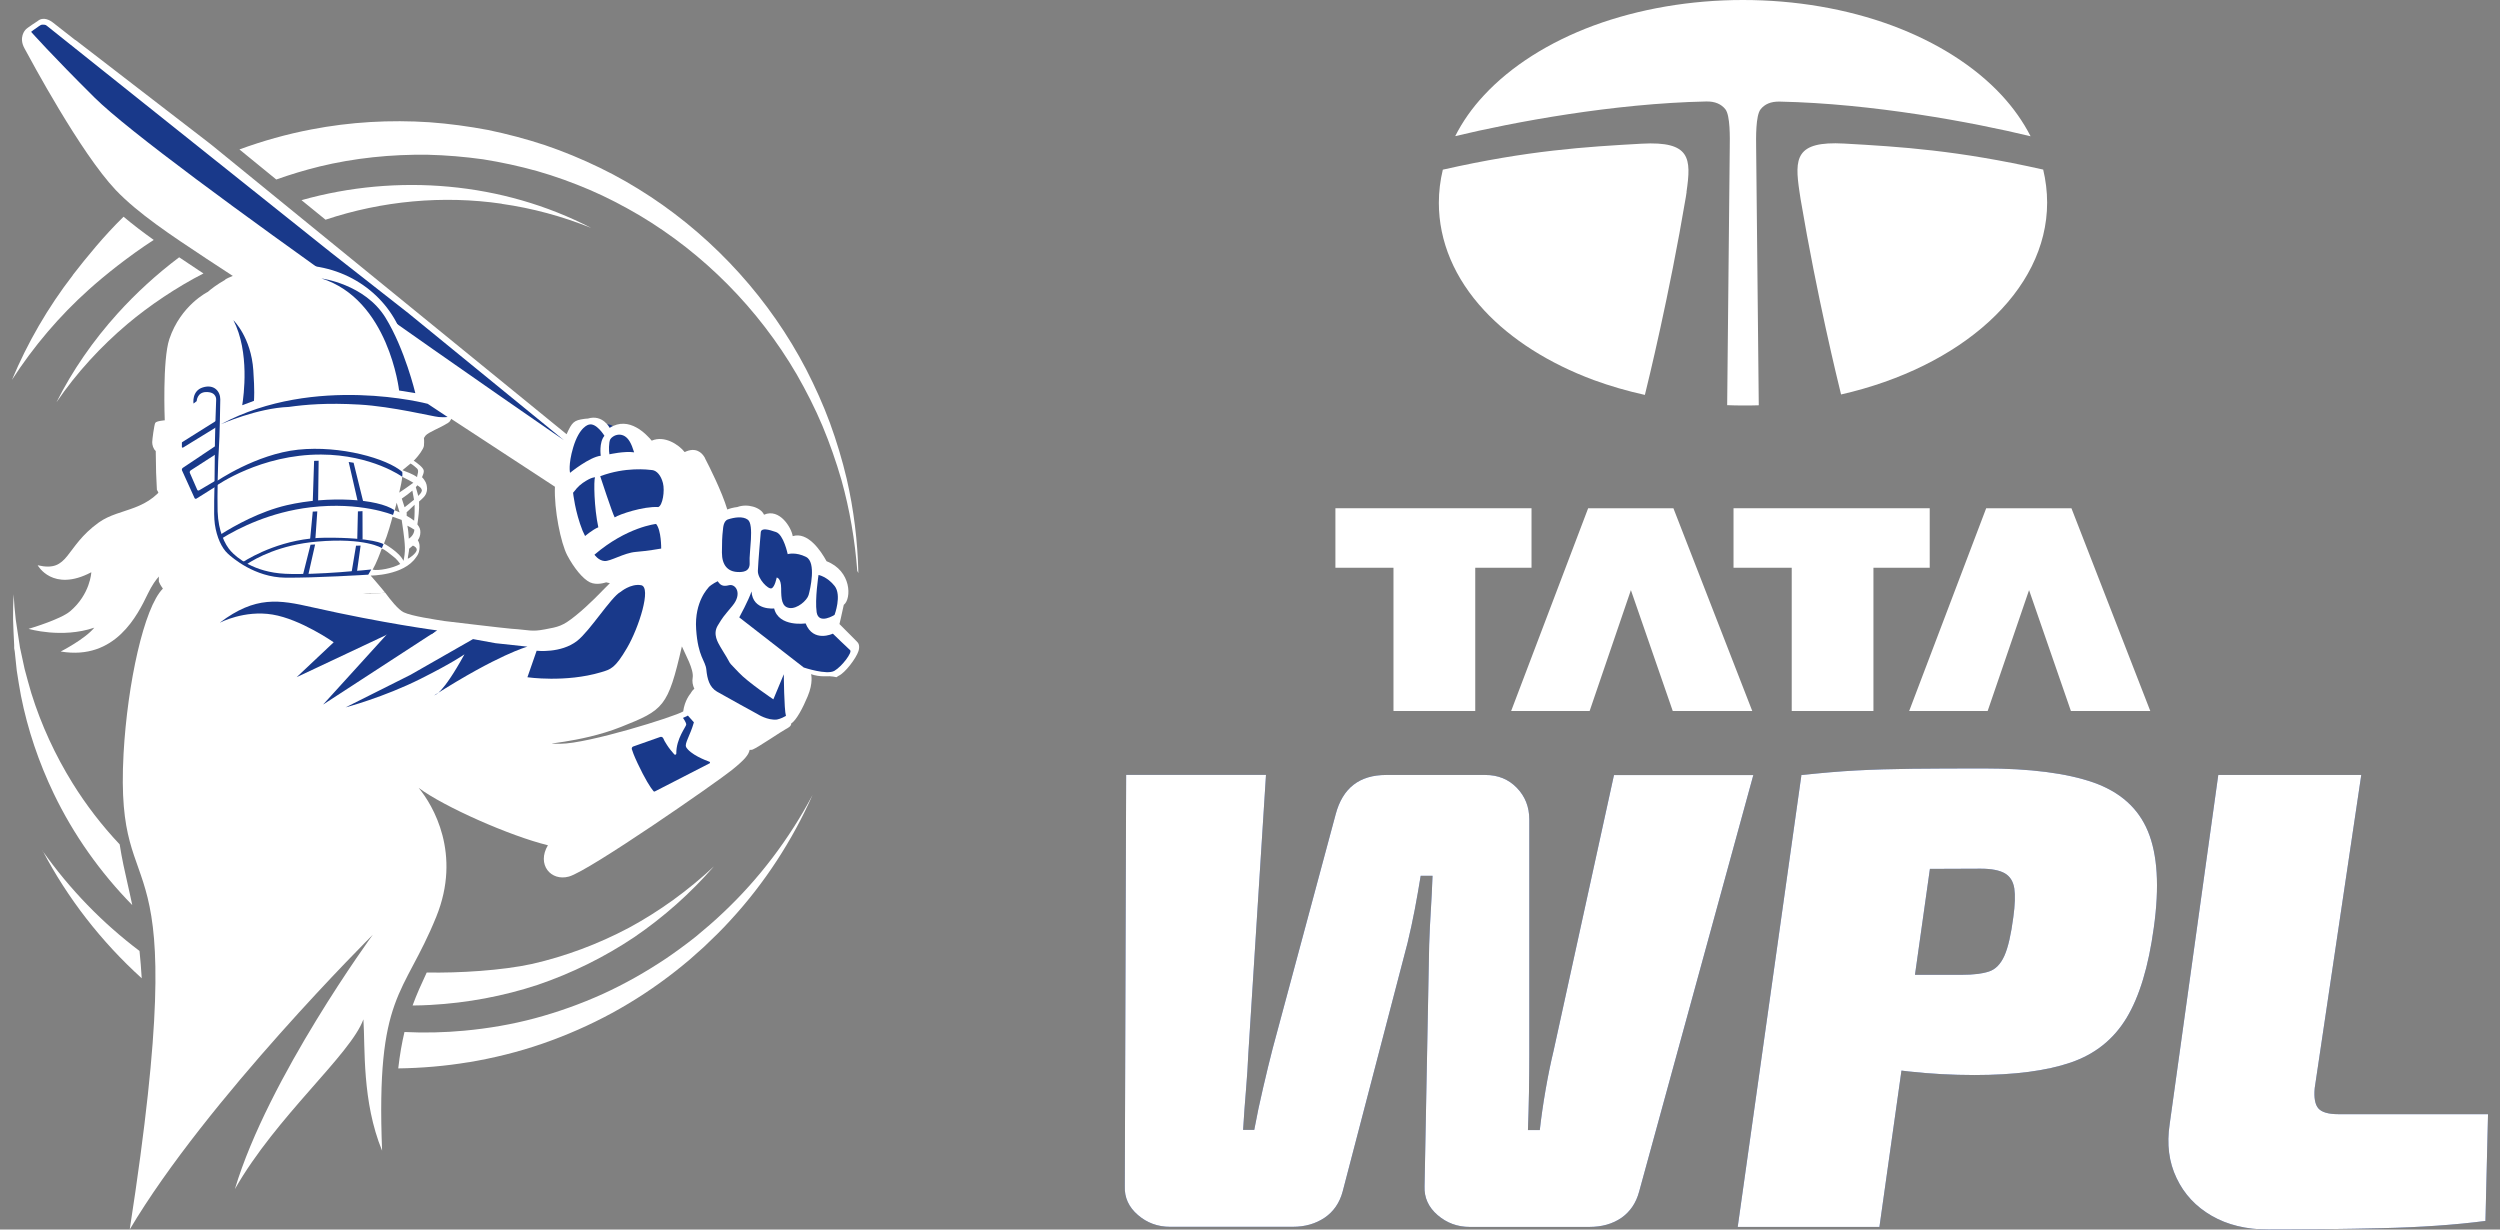 <svg width="61" height="30" viewBox="0 0 61 30" fill="none" xmlns="http://www.w3.org/2000/svg">
<rect x="0" y="0" width="61" height="30" fill="#808080" stroke="none"/>
<path d="M16.861 10.613L16.867 10.603C16.867 10.603 16.864 10.61 16.861 10.613Z" fill="white"/>
<path d="M7.748 6.475C7.748 6.475 8.848 6.613 9.377 7.469C9.871 8.271 10.137 9.392 10.137 9.392L9.725 9.325C9.725 9.325 9.467 7.011 7.745 6.478L7.748 6.475Z" fill="#19398A"/>
<path d="M9.788 7.523L12.647 9.809L9.837 7.935L9.47 7.274L9.788 7.523Z" fill="#19398A"/>
<path d="M5.209 10.178C5.209 10.178 6.122 9.772 6.925 9.742C7.349 9.685 7.892 9.633 8.723 9.685C9.554 9.736 10.588 9.988 10.732 10.002C10.876 10.015 10.963 10.002 10.963 10.002L10.455 9.666C10.455 9.666 7.591 8.907 5.209 10.181V10.178Z" fill="#19398A"/>
<path d="M5.742 9.699C5.777 9.477 5.935 8.35 5.519 7.537C5.519 7.537 5.967 7.97 6.024 8.813C6.062 9.347 6.043 9.514 6.041 9.588L5.742 9.701V9.699Z" fill="#19398A"/>
<path d="M14.786 10.362C14.786 10.362 14.56 10.402 14.406 10.92C14.281 11.342 14.33 11.537 14.33 11.537C14.33 11.537 14.799 11.153 15.079 11.12C15.079 11.12 15.033 10.795 15.169 10.633C15.169 10.633 14.968 10.302 14.786 10.362Z" fill="#19398A"/>
<path d="M15.666 10.644C15.574 10.587 15.46 10.595 15.373 10.657C15.348 10.674 15.327 10.695 15.313 10.717C15.272 10.79 15.275 11.018 15.291 11.085C15.291 11.085 15.661 11.002 15.894 11.037C15.824 10.806 15.756 10.701 15.666 10.644Z" fill="#19398A"/>
<path d="M14.487 11.923L14.403 12.023C14.403 12.023 14.452 12.492 14.637 12.952C14.667 13.014 14.696 13.079 14.696 13.079C14.696 13.079 14.881 12.922 15.02 12.866C14.916 12.391 14.905 11.725 14.938 11.646C14.938 11.646 14.854 11.636 14.642 11.782C14.585 11.822 14.531 11.871 14.485 11.923H14.487Z" fill="#19398A"/>
<path d="M15.066 11.619C15.066 11.619 15.365 12.532 15.419 12.624C15.536 12.548 16.117 12.351 16.483 12.372C16.589 12.337 16.646 11.977 16.598 11.787C16.546 11.598 16.445 11.484 16.337 11.47C16.228 11.457 15.68 11.389 15.069 11.619H15.066Z" fill="#19398A"/>
<path d="M14.924 13.534C14.924 13.534 15.022 13.678 15.169 13.689C15.315 13.7 15.644 13.491 15.929 13.467C16.214 13.445 16.553 13.385 16.553 13.385C16.553 13.385 16.559 12.941 16.429 12.784C16.429 12.784 15.714 12.857 14.922 13.537L14.924 13.534Z" fill="#19398A"/>
<path d="M18.495 12.505C18.495 12.505 18.677 12.573 18.87 12.871C18.94 12.979 18.886 13.467 18.848 13.551C18.81 13.635 18.376 13.418 18.354 13.312C18.332 13.207 18.433 12.678 18.354 12.543C18.275 12.408 18.498 12.508 18.498 12.508L18.495 12.505Z" fill="#19398A"/>
<path d="M18.376 14.212C18.376 14.212 18.492 14.358 18.376 14.483C18.259 14.607 17.865 15.043 17.822 15.187C17.778 15.331 17.743 15.453 17.822 15.61C17.9 15.767 18.014 15.989 18.009 16.04C18.004 16.092 17.794 16.192 17.708 15.97C17.621 15.748 17.406 14.775 17.708 14.372C18.009 13.968 18.376 14.214 18.376 14.214V14.212Z" fill="#19398A"/>
<path d="M20.912 15.658L20.483 15.227C20.483 15.227 20.542 14.978 20.588 14.759C20.781 14.61 20.779 13.93 20.168 13.694C20.024 13.428 19.706 12.968 19.342 13.082C19.315 12.881 19.022 12.391 18.642 12.559C18.563 12.377 18.234 12.28 17.99 12.372C17.892 12.383 17.808 12.407 17.746 12.432C17.615 11.995 17.303 11.375 17.208 11.194C17.208 11.194 17.208 11.188 17.205 11.188C17.205 11.188 17.205 11.185 17.203 11.18C17.195 11.161 17.186 11.148 17.181 11.142C17.127 11.055 16.98 10.896 16.706 11.031C16.564 10.85 16.214 10.617 15.902 10.752C15.783 10.611 15.354 10.134 14.876 10.44C14.876 10.44 14.707 10.104 14.344 10.213C14.311 10.213 14.284 10.218 14.254 10.221C14.009 10.256 13.958 10.294 13.825 10.595L5.171 3.543L5.147 3.524C5.147 3.524 5.123 3.505 5.074 3.467L1.84 0.975V0.98C1.623 0.81 1.435 0.663 1.291 0.55C1.218 0.493 1.055 0.398 0.919 0.514C0.919 0.514 0.637 0.693 0.618 0.731C0.618 0.731 0.447 0.91 0.599 1.183C0.748 1.457 1.962 3.727 2.825 4.638C3.371 5.209 4.161 5.732 5.033 6.309C5.133 6.377 13.54 11.876 13.54 11.876C13.518 12.437 13.684 13.252 13.841 13.55C14.007 13.862 14.221 14.125 14.395 14.209C14.566 14.29 14.781 14.211 14.789 14.209C14.819 14.217 14.851 14.225 14.881 14.23C14.819 14.29 14.751 14.363 14.713 14.398C14.713 14.398 14.371 14.761 14.047 15.021C13.724 15.282 13.624 15.295 13.293 15.357C12.961 15.42 12.926 15.371 12.473 15.341C12.342 15.333 10.873 15.157 10.873 15.157C10.863 15.157 10.849 15.154 10.833 15.152C10.605 15.114 10.048 15.035 9.85 14.94C9.719 14.878 9.518 14.626 9.399 14.461C9.315 14.472 9.204 14.48 9.049 14.48C8.517 14.48 6.16 14.071 5.106 13.786C4.588 13.645 4.267 13.754 3.871 13.472L3.876 14.19C3.922 14.301 3.96 14.333 3.974 14.363C3.515 14.821 3.111 16.671 3.015 18.386C2.785 22.604 4.761 19.686 3.165 30C5.038 26.838 9.095 22.81 9.095 22.81C9.095 22.81 6.543 26.297 5.731 29.014C6.744 27.234 8.555 25.733 8.867 24.872C8.913 25.565 8.829 26.876 9.323 28.077C9.171 24.232 9.85 24.33 10.645 22.369C11.267 20.835 10.569 19.651 10.214 19.223C10.827 19.684 12.454 20.402 13.369 20.624C13.089 21.095 13.442 21.51 13.882 21.388C14.371 21.255 17.488 19.088 17.86 18.787C18.172 18.535 18.267 18.419 18.291 18.297C18.324 18.297 18.349 18.297 18.365 18.289C18.495 18.237 19.09 17.831 19.169 17.793C19.209 17.771 19.315 17.72 19.304 17.655C19.435 17.571 19.592 17.267 19.706 16.994C19.85 16.655 19.79 16.449 19.79 16.449C19.874 16.482 20.013 16.506 20.122 16.501C20.301 16.49 20.407 16.525 20.407 16.525C20.407 16.525 20.445 16.498 20.461 16.49C20.618 16.422 20.89 16.064 20.947 15.886C20.98 15.78 20.96 15.696 20.909 15.658H20.912ZM16.852 16.918C16.839 16.934 16.706 17.088 16.67 17.359C16.67 17.365 16.67 17.37 16.67 17.359C16.47 17.484 14.346 18.148 13.673 18.148C12.999 18.148 14.118 18.148 15.155 17.736C16.193 17.322 16.296 17.259 16.638 15.772C16.717 15.959 16.936 16.335 16.901 16.539C16.885 16.628 16.901 16.717 16.942 16.807C16.901 16.839 16.874 16.877 16.852 16.915V16.918Z" fill="white"/>
<path d="M16.668 17.364C16.665 17.357 16.668 17.347 16.668 17.364V17.364Z" fill="white"/>
<path d="M15.139 14.445C15.139 14.445 15.386 14.233 15.644 14.279C15.902 14.328 15.59 15.314 15.299 15.81C15.009 16.306 14.903 16.333 14.664 16.403C13.8 16.661 12.869 16.525 12.869 16.525L13.094 15.878C13.094 15.878 13.686 15.948 14.083 15.637C14.395 15.393 14.905 14.577 15.136 14.445H15.139Z" fill="#19398A"/>
<path d="M5.373 15.19C5.373 15.19 5.962 14.881 6.649 14.995C7.336 15.108 8.142 15.672 8.142 15.672L7.238 16.523L9.587 15.417L10.524 15.474L10.667 15.382C10.667 15.382 9.375 15.214 7.613 14.816C6.812 14.634 6.236 14.534 5.367 15.19H5.373Z" fill="#19398A"/>
<path d="M10.599 15.425L7.883 17.192L9.608 15.293L10.599 15.425Z" fill="#19398A"/>
<path d="M12.867 15.778L12.09 15.694L11.542 15.594L10.016 16.466L8.433 17.26C8.433 17.26 9.359 17.016 10.263 16.563C11.053 16.168 11.333 15.965 11.333 15.965C10.781 16.97 10.599 16.964 10.599 16.964C12.158 15.97 12.864 15.78 12.864 15.78L12.867 15.778Z" fill="#19398A"/>
<path d="M18.563 12.982C18.563 12.982 18.498 13.735 18.492 13.93C18.487 14.125 18.745 14.388 18.826 14.355C18.908 14.323 18.951 14.092 18.951 14.092C18.951 14.092 19.06 14.098 19.06 14.358C19.06 14.618 19.076 14.808 19.263 14.835C19.451 14.862 19.692 14.651 19.73 14.518C19.768 14.385 19.923 13.721 19.671 13.591C19.418 13.461 19.22 13.521 19.22 13.521C19.22 13.521 19.122 13.047 18.935 12.982C18.747 12.917 18.582 12.876 18.563 12.982Z" fill="#19398A"/>
<path d="M19.975 14.03C19.975 14.03 20.181 14.068 20.363 14.296C20.545 14.523 20.363 15.003 20.363 15.003C20.363 15.003 19.975 15.252 19.926 14.938C19.88 14.623 19.972 14.03 19.972 14.03H19.975Z" fill="#19398A"/>
<path d="M9.923 7.61L8.066 6.155L1.139 0.626C1.123 0.615 1.107 0.604 1.088 0.604C1.001 0.596 1.006 0.604 0.941 0.645C0.841 0.71 0.759 0.777 0.759 0.777C0.759 0.777 1.251 1.333 2.307 2.381C3.936 3.998 13.76 10.741 13.76 10.741L9.921 7.607L9.923 7.61Z" fill="#19398A"/>
<path d="M14.365 10.362C14.365 10.362 14.139 10.402 13.985 10.92C13.86 11.342 13.909 11.537 13.909 11.537C13.909 11.537 14.378 11.153 14.658 11.12C14.658 11.12 14.612 10.795 14.748 10.633C14.748 10.633 14.547 10.302 14.365 10.362Z" fill="#19398A"/>
<path d="M15.245 10.644C15.153 10.587 15.039 10.595 14.952 10.657C14.927 10.674 14.906 10.695 14.892 10.717C14.851 10.79 14.854 11.018 14.87 11.085C14.87 11.085 15.239 11.002 15.473 11.037C15.402 10.806 15.335 10.701 15.245 10.644Z" fill="#19398A"/>
<path d="M14.067 11.923L13.983 12.023C13.983 12.023 14.031 12.492 14.216 12.952C14.246 13.014 14.276 13.079 14.276 13.079C14.276 13.079 14.46 12.922 14.599 12.866C14.496 12.391 14.485 11.725 14.518 11.646C14.518 11.646 14.433 11.636 14.222 11.782C14.165 11.822 14.11 11.871 14.064 11.923H14.067Z" fill="#19398A"/>
<path d="M14.645 11.619C14.645 11.619 14.944 12.532 14.998 12.624C15.115 12.548 15.696 12.351 16.062 12.372C16.168 12.337 16.225 11.977 16.176 11.787C16.128 11.598 16.024 11.484 15.916 11.47C15.807 11.457 15.259 11.389 14.648 11.619H14.645Z" fill="#19398A"/>
<path d="M14.504 13.534C14.504 13.534 14.602 13.678 14.749 13.689C14.895 13.7 15.224 13.491 15.509 13.467C15.794 13.445 16.133 13.385 16.133 13.385C16.133 13.385 16.139 12.941 16.009 12.784C16.009 12.784 15.294 12.857 14.502 13.537L14.504 13.534Z" fill="#19398A"/>
<path d="M18.039 15.065L19.611 16.287C19.611 16.287 20.176 16.477 20.36 16.368C20.545 16.26 20.803 15.916 20.743 15.864C20.683 15.813 20.322 15.461 20.322 15.461C20.322 15.461 19.847 15.691 19.657 15.211C19.657 15.211 19.003 15.309 18.889 14.846C18.889 14.846 18.367 14.905 18.337 14.431C18.267 14.645 18.039 15.062 18.039 15.062V15.065Z" fill="#19398A"/>
<path d="M17.639 12.935C17.645 12.887 17.647 12.711 17.764 12.673C17.916 12.624 18.125 12.589 18.247 12.681C18.407 12.8 18.274 13.491 18.291 13.724C18.307 13.957 18.114 13.962 17.997 13.957C17.756 13.946 17.615 13.789 17.615 13.483C17.615 13.252 17.62 13.082 17.639 12.935Z" fill="#19398A"/>
<path d="M16.741 18.224C16.698 18.142 16.842 17.942 16.931 17.625L16.785 17.46L16.665 17.517C16.665 17.517 16.744 17.625 16.744 17.679C16.744 17.728 16.497 18.023 16.502 18.386C16.502 18.413 16.47 18.427 16.451 18.405C16.399 18.346 16.323 18.256 16.274 18.177C16.228 18.11 16.198 18.05 16.182 18.012C16.168 17.985 16.138 17.972 16.109 17.982L15.449 18.215C15.424 18.224 15.411 18.251 15.416 18.278C15.43 18.326 15.465 18.429 15.56 18.63C15.737 19.006 15.87 19.215 15.943 19.302C15.954 19.315 15.973 19.318 15.986 19.307L17.32 18.622C17.32 18.622 17.33 18.595 17.317 18.589C17.206 18.549 16.842 18.408 16.738 18.224H16.741Z" fill="#19398A"/>
<path d="M17.29 14.334C17.29 14.334 16.939 14.672 16.986 15.355C17.032 16.038 17.214 16.116 17.235 16.341C17.257 16.566 17.309 16.766 17.493 16.875C17.678 16.983 18.485 17.425 18.485 17.425C18.485 17.425 18.726 17.582 18.957 17.557C18.957 17.557 19.052 17.541 19.177 17.468C19.131 17.308 19.125 16.452 19.125 16.452L18.87 17.064C18.87 17.064 18.251 16.65 18.026 16.409C17.8 16.168 17.83 16.219 17.768 16.103C17.705 15.986 17.637 15.891 17.58 15.788C17.523 15.685 17.382 15.477 17.515 15.26C17.648 15.043 17.627 15.076 17.874 14.778C18.121 14.48 17.947 14.239 17.789 14.279C17.632 14.32 17.575 14.274 17.512 14.182C17.512 14.182 17.371 14.247 17.284 14.334H17.29Z" fill="#19398A"/>
<path d="M4.897 13.239C5.017 13.082 5 12.568 4.552 12.169C4.52 12.139 4.156 11.695 4.126 11.671C3.659 12.508 2.937 12.372 2.41 12.749C1.568 13.353 1.701 13.976 0.919 13.792C0.919 13.792 1.283 14.461 2.228 13.963C2.228 13.963 2.206 14.496 1.71 14.916C1.468 15.119 0.697 15.344 0.697 15.344C0.697 15.344 1.511 15.585 2.301 15.315C2.076 15.594 1.481 15.897 1.481 15.897C2.82 16.122 3.36 14.998 3.608 14.486C4.012 13.654 4.357 13.93 4.479 13.77C4.528 13.841 4.71 13.762 4.723 13.781C4.683 13.854 4.8 13.375 4.9 13.242L4.897 13.239Z" fill="white"/>
<path d="M9.06 14.48C9.209 14.48 9.318 14.472 9.397 14.461C9.337 14.38 9.044 14.044 9.044 14.044C9.044 14.044 9.85 14.046 10.151 13.599C10.227 13.505 10.236 13.421 10.238 13.345C10.241 13.274 10.217 13.217 10.195 13.182C10.227 13.139 10.257 13.071 10.257 12.992C10.257 12.914 10.244 12.876 10.184 12.795C10.203 12.662 10.236 12.434 10.225 12.237C10.233 12.229 10.331 12.15 10.366 12.098C10.42 12.023 10.428 11.936 10.415 11.866C10.409 11.814 10.39 11.738 10.29 11.635C10.29 11.635 10.295 11.641 10.298 11.643C10.325 11.586 10.341 11.532 10.341 11.492C10.341 11.413 10.17 11.291 10.094 11.24C10.102 11.232 10.111 11.226 10.119 11.218C10.217 11.115 10.336 10.953 10.344 10.877C10.347 10.839 10.352 10.76 10.344 10.687C10.358 10.665 10.371 10.644 10.382 10.63C10.456 10.543 10.73 10.446 10.909 10.332C10.909 10.332 10.909 10.332 10.912 10.332C10.917 10.329 10.922 10.327 10.928 10.321C10.952 10.305 10.963 10.297 10.982 10.273C10.982 10.273 10.982 10.273 10.979 10.273C11.007 10.237 11.02 10.202 11.012 10.167C11.015 10.167 11.018 10.17 11.018 10.17C11.023 10.175 11.028 10.178 11.034 10.183C10.857 9.904 10.423 9.63 10.423 9.63C10.423 9.63 10.176 8.975 9.747 8.019C9.321 7.062 8.275 6.366 6.983 6.48C6.076 6.558 5.66 6.726 5.495 6.818C5.495 6.818 5.5 6.821 5.5 6.824C5.294 6.94 5.147 7.054 5.071 7.122C5.071 7.122 4.411 7.444 4.132 8.273C3.961 8.783 4.02 10.256 4.02 10.256C4.02 10.256 3.811 10.27 3.787 10.321C3.762 10.37 3.714 10.725 3.714 10.79C3.714 10.855 3.738 10.953 3.8 11.004L3.809 11.532L3.828 11.95L4.096 12.445L4.08 13.505C4.46 13.775 4.963 14.073 5.459 14.209C6.472 14.485 8.541 14.472 9.052 14.472L9.06 14.48ZM9.918 12.516C9.918 12.516 9.912 12.502 9.978 12.448C10.002 12.426 10.056 12.375 10.116 12.315C10.116 12.391 10.121 12.57 10.105 12.705C10.056 12.665 9.991 12.624 9.923 12.586V12.518L9.918 12.516ZM9.872 12.377L9.804 12.166C9.893 12.104 9.994 12.031 10.062 11.971L10.102 12.193C10.005 12.275 9.872 12.377 9.872 12.377ZM9.94 12.827C9.994 12.854 10.059 12.889 10.111 12.925C10.108 12.973 10.086 13.071 9.975 13.144C9.969 13.03 9.959 12.919 9.94 12.83V12.827ZM10.165 13.434C10.143 13.51 9.994 13.621 9.95 13.632C9.95 13.58 9.983 13.453 9.983 13.388C10.005 13.372 10.037 13.345 10.075 13.312C10.119 13.331 10.184 13.372 10.165 13.434ZM10.29 11.982C10.287 12.014 10.244 12.063 10.206 12.101L10.146 11.887C10.159 11.871 10.17 11.857 10.184 11.841C10.225 11.868 10.246 11.887 10.246 11.887C10.246 11.887 10.298 11.92 10.293 11.982H10.29ZM10.018 11.31C10.078 11.343 10.138 11.397 10.176 11.432C10.233 11.486 10.176 11.592 10.176 11.641C10.067 11.562 9.891 11.502 9.82 11.473C9.82 11.473 9.95 11.364 10.018 11.31ZM9.815 11.635C9.929 11.689 10.018 11.738 10.086 11.779C9.986 11.855 9.815 11.971 9.741 12.02C9.777 11.868 9.807 11.727 9.815 11.635ZM9.63 12.451C9.646 12.394 9.663 12.334 9.679 12.266L9.75 12.502C9.706 12.483 9.663 12.464 9.625 12.448C9.625 12.448 9.63 12.448 9.633 12.451H9.63ZM9.369 13.263C9.456 13.06 9.554 12.705 9.578 12.608C9.698 12.648 9.763 12.673 9.801 12.686C9.812 12.776 9.872 13.114 9.88 13.361C9.883 13.48 9.864 13.607 9.845 13.686C9.747 13.467 9.359 13.258 9.369 13.263ZM9.318 13.385C9.405 13.418 9.497 13.505 9.581 13.567C9.679 13.637 9.736 13.721 9.766 13.762C9.581 13.865 9.239 13.932 9.092 13.9C9.182 13.746 9.272 13.505 9.315 13.385H9.318Z" fill="white"/>
<path d="M7.84 6.794C7.84 6.794 8.896 6.927 9.404 7.748C9.879 8.517 10.134 9.593 10.134 9.593L9.738 9.528C9.738 9.528 9.488 7.306 7.837 6.792L7.84 6.794Z" fill="#19398A"/>
<path d="M5.399 10.348C5.399 10.348 6.276 9.958 7.047 9.929C7.454 9.872 7.976 9.826 8.774 9.872C9.572 9.918 10.563 10.164 10.702 10.175C10.84 10.186 10.922 10.175 10.922 10.175L10.436 9.853C10.436 9.853 7.685 9.124 5.399 10.346V10.348Z" fill="#19398A"/>
<path d="M5.91 9.888C5.945 9.674 6.097 8.59 5.695 7.813C5.695 7.813 6.127 8.227 6.181 9.037C6.216 9.549 6.2 9.709 6.197 9.78L5.91 9.888Z" fill="#19398A"/>
<path d="M5.275 11.749C5.275 11.749 6.244 11.08 7.276 10.972C8.308 10.864 9.448 11.189 9.815 11.514C9.823 11.543 9.815 11.633 9.815 11.633C9.815 11.633 9.074 11.097 7.838 11.091C6.361 11.083 5.278 11.852 5.278 11.852V11.747L5.275 11.749Z" fill="#19398A"/>
<path d="M5.356 13.058C5.356 13.058 5.372 13.047 5.383 13.041C5.725 12.825 6.339 12.48 7.001 12.326C8.014 12.093 9.22 12.169 9.624 12.448C9.619 12.483 9.589 12.565 9.589 12.565C9.589 12.565 8.802 12.234 7.577 12.378C6.591 12.494 5.82 12.887 5.418 13.133C5.408 13.142 5.383 13.155 5.383 13.155L5.356 13.058Z" fill="#19398A"/>
<path d="M5.907 13.724C5.907 13.724 5.921 13.716 5.932 13.71C6.152 13.572 6.936 13.125 7.944 13.12C9.117 13.114 9.358 13.277 9.358 13.277L9.318 13.374C9.318 13.374 8.918 13.112 7.735 13.215C6.828 13.293 6.247 13.618 6.024 13.765C6.013 13.773 5.994 13.786 5.994 13.786L5.913 13.727L5.907 13.724Z" fill="#19398A"/>
<path d="M7.664 11.245L7.775 11.242L7.762 12.256L7.631 12.253L7.664 11.245Z" fill="#19398A"/>
<path d="M7.631 12.483L7.742 12.478L7.694 13.169L7.566 13.166L7.631 12.483Z" fill="#19398A"/>
<path d="M7.577 13.291L7.689 13.285L7.523 14.022H7.393L7.577 13.291Z" fill="#19398A"/>
<path d="M8.733 12.478L8.845 12.472L8.847 13.168L8.717 13.166L8.733 12.478Z" fill="#19398A"/>
<path d="M8.687 13.315L8.799 13.312L8.706 13.982L8.576 13.979L8.687 13.315Z" fill="#19398A"/>
<path d="M8.508 11.272L8.628 11.291L8.867 12.258H8.734L8.508 11.272Z" fill="#19398A"/>
<path d="M5.375 9.744C5.375 9.744 5.361 10.701 5.34 10.95C5.318 11.199 5.299 12.131 5.31 12.478C5.326 12.963 5.489 13.288 5.63 13.445C5.771 13.602 6.192 13.963 6.958 14C7.724 14.038 9.059 13.895 9.059 13.895L8.986 14.022C8.986 14.022 7.696 14.103 6.958 14.095C6.219 14.087 5.663 13.608 5.557 13.507C5.41 13.372 5.288 13.112 5.242 12.79C5.204 12.516 5.239 12.025 5.239 11.316C5.239 10.606 5.274 9.766 5.274 9.766C5.274 9.766 5.302 9.56 5.027 9.566C4.807 9.571 4.799 9.788 4.799 9.788L4.721 9.847C4.721 9.847 4.674 9.536 4.951 9.452C5.228 9.368 5.375 9.552 5.375 9.744Z" fill="#19398A"/>
<path d="M4.447 10.787L5.275 10.267V10.424L4.463 10.923C4.463 10.923 4.438 10.923 4.438 10.909V10.801C4.438 10.801 4.441 10.79 4.447 10.787Z" fill="#19398A"/>
<path d="M5.274 10.871L4.46 11.416C4.441 11.43 4.432 11.457 4.441 11.478L4.747 12.153C4.756 12.169 4.777 12.177 4.794 12.166L5.277 11.863V11.717L4.856 11.966C4.84 11.974 4.818 11.966 4.813 11.952L4.633 11.54C4.623 11.519 4.633 11.492 4.652 11.478L5.277 11.075V10.871H5.274Z" fill="#19398A"/>
<path d="M7.781 4.066C8.647 3.855 9.546 3.763 10.442 3.776C10.89 3.787 11.338 3.825 11.786 3.887C12.231 3.958 12.671 4.053 13.108 4.175C13.543 4.299 13.969 4.454 14.387 4.632C14.805 4.811 15.207 5.022 15.601 5.253C17.167 6.185 18.506 7.531 19.443 9.14C19.674 9.544 19.885 9.958 20.067 10.389C20.247 10.82 20.401 11.261 20.532 11.714C20.733 12.434 20.86 13.177 20.917 13.927C20.928 13.946 20.936 13.965 20.944 13.984C20.928 13.212 20.833 12.437 20.659 11.681C20.551 11.221 20.412 10.763 20.249 10.316C20.084 9.869 19.888 9.436 19.671 9.013C18.791 7.322 17.474 5.86 15.878 4.803C15.479 4.54 15.063 4.299 14.631 4.091C14.2 3.882 13.757 3.698 13.301 3.543C12.845 3.392 12.38 3.27 11.911 3.172C11.438 3.083 10.96 3.018 10.48 2.983C9.519 2.92 8.546 2.974 7.593 3.159C6.999 3.272 6.412 3.438 5.842 3.646L6.741 4.38C7.083 4.258 7.431 4.153 7.784 4.066H7.781Z" fill="white"/>
<path d="M1.78 6.71C1.169 7.501 0.67 8.365 0.292 9.268C0.822 8.447 1.454 7.707 2.16 7.073C2.554 6.718 3.14 6.25 3.751 5.854C3.488 5.667 3.241 5.478 3.015 5.288C2.538 5.754 2.109 6.282 1.777 6.71H1.78Z" fill="white"/>
<path d="M1.039 20.754C1.647 21.914 2.47 22.976 3.458 23.87C3.444 23.628 3.425 23.406 3.404 23.203C2.505 22.526 1.701 21.7 1.036 20.757L1.039 20.754Z" fill="white"/>
<path d="M11.43 25.92C12.044 25.817 12.649 25.668 13.236 25.465C13.822 25.262 14.39 25.013 14.933 24.718C15.476 24.422 15.992 24.081 16.475 23.702C16.597 23.61 16.714 23.507 16.834 23.409C16.95 23.309 17.064 23.206 17.178 23.103C17.401 22.892 17.621 22.678 17.827 22.45C18.658 21.548 19.332 20.508 19.828 19.394C19.258 20.47 18.52 21.445 17.648 22.266C17.431 22.474 17.203 22.667 16.975 22.856C16.855 22.948 16.741 23.041 16.619 23.127C16.497 23.214 16.38 23.303 16.255 23.385C15.761 23.715 15.245 24.008 14.71 24.252C14.173 24.495 13.619 24.693 13.054 24.845C12.489 24.997 11.914 25.094 11.335 25.148C10.847 25.194 10.358 25.205 9.869 25.181C9.807 25.444 9.755 25.733 9.717 26.069C10.293 26.061 10.866 26.012 11.433 25.918L11.43 25.92Z" fill="white"/>
<path d="M12.244 4.974C12.986 5.079 13.719 5.277 14.425 5.562C12.263 4.44 9.692 4.226 7.357 4.884L7.943 5.361C9.32 4.901 10.805 4.762 12.244 4.971V4.974Z" fill="white"/>
<path d="M4.37 6.279C3.825 6.689 3.322 7.149 2.869 7.65C2.277 8.306 1.769 9.035 1.378 9.815C1.87 9.094 2.459 8.455 3.11 7.905C3.64 7.458 4.316 7.003 4.965 6.672C4.894 6.626 4.851 6.596 4.845 6.594C4.685 6.488 4.528 6.382 4.373 6.279H4.37Z" fill="white"/>
<path d="M2.917 20.6C2.488 20.144 2.103 19.646 1.769 19.107C1.348 18.427 1.006 17.69 0.764 16.913C0.71 16.718 0.65 16.522 0.601 16.325L0.536 16.024L0.504 15.875L0.487 15.799L0.476 15.723C0.447 15.52 0.411 15.32 0.384 15.114C0.36 14.911 0.343 14.705 0.333 14.499C0.322 14.705 0.316 14.911 0.319 15.119C0.322 15.325 0.338 15.534 0.346 15.739V15.818L0.36 15.897L0.376 16.051L0.409 16.363C0.438 16.569 0.476 16.774 0.512 16.98C0.675 17.801 0.946 18.603 1.313 19.367C1.793 20.364 2.442 21.285 3.227 22.084C3.192 21.911 3.154 21.748 3.118 21.586C3.045 21.266 2.974 20.952 2.92 20.602L2.917 20.6Z" fill="white"/>
<path d="M10.512 24.52C11.403 24.471 12.283 24.306 13.121 24.03C13.958 23.745 14.751 23.352 15.476 22.867C16.198 22.374 16.852 21.792 17.42 21.139C16.79 21.73 16.089 22.236 15.342 22.64C14.59 23.038 13.795 23.334 12.983 23.52C12.253 23.68 11.194 23.745 10.412 23.729C10.284 24.003 10.167 24.26 10.067 24.534C10.216 24.534 10.366 24.528 10.515 24.52H10.512Z" fill="white"/>
<path d="M42.782 18.909L39.995 29.075C39.921 29.352 39.775 29.566 39.563 29.715C39.348 29.863 39.087 29.937 38.779 29.937H35.862C35.562 29.937 35.301 29.841 35.078 29.649C34.855 29.457 34.748 29.223 34.759 28.946L34.872 23.049C34.883 22.739 34.896 22.459 34.913 22.201C34.929 21.945 34.943 21.668 34.954 21.369H34.665C34.621 21.635 34.575 21.907 34.522 22.184C34.47 22.462 34.409 22.733 34.346 23L32.761 29.072C32.687 29.35 32.538 29.564 32.321 29.712C32.101 29.86 31.842 29.934 31.545 29.934H28.549C28.249 29.934 27.987 29.838 27.765 29.646C27.542 29.454 27.434 29.221 27.445 28.943L27.478 18.907H30.89L30.458 25.731C30.447 25.998 30.428 26.283 30.403 26.585C30.376 26.89 30.354 27.216 30.332 27.568H30.604C30.667 27.227 30.739 26.884 30.821 26.538C30.901 26.192 30.978 25.874 31.052 25.588L32.591 19.867C32.761 19.228 33.171 18.909 33.823 18.909H36.242C36.553 18.909 36.809 19.014 37.01 19.222C37.213 19.431 37.315 19.689 37.315 19.996V25.75C37.315 26.039 37.312 26.341 37.307 26.662C37.301 26.98 37.293 27.285 37.282 27.573H37.571C37.604 27.274 37.651 26.945 37.714 26.582C37.777 26.22 37.843 25.907 37.907 25.641L39.381 18.912H42.793L42.782 18.909Z" fill="#19398A"/>
<path d="M42.782 18.909L39.995 29.075C39.921 29.352 39.775 29.566 39.563 29.715C39.348 29.863 39.087 29.937 38.779 29.937H35.862C35.562 29.937 35.301 29.841 35.078 29.649C34.855 29.457 34.748 29.223 34.759 28.946L34.872 23.049C34.883 22.739 34.896 22.459 34.913 22.201C34.929 21.945 34.943 21.668 34.954 21.369H34.665C34.621 21.635 34.575 21.907 34.522 22.184C34.47 22.462 34.409 22.733 34.346 23L32.761 29.072C32.687 29.35 32.538 29.564 32.321 29.712C32.101 29.86 31.842 29.934 31.545 29.934H28.549C28.249 29.934 27.987 29.838 27.765 29.646C27.542 29.454 27.434 29.221 27.445 28.943L27.478 18.907H30.89L30.458 25.731C30.447 25.998 30.428 26.283 30.403 26.585C30.376 26.89 30.354 27.216 30.332 27.568H30.604C30.667 27.227 30.739 26.884 30.821 26.538C30.901 26.192 30.978 25.874 31.052 25.588L32.591 19.867C32.761 19.228 33.171 18.909 33.823 18.909H36.242C36.553 18.909 36.809 19.014 37.01 19.222C37.213 19.431 37.315 19.689 37.315 19.996V25.75C37.315 26.039 37.312 26.341 37.307 26.662C37.301 26.98 37.293 27.285 37.282 27.573H37.571C37.604 27.274 37.651 26.945 37.714 26.582C37.777 26.22 37.843 25.907 37.907 25.641L39.381 18.912H42.793L42.782 18.909Z" fill="white"/>
<path d="M47.413 18.909L45.858 29.937H42.4L43.955 18.909H47.413ZM48.406 18.75C49.537 18.75 50.429 18.865 51.081 19.093C51.733 19.324 52.176 19.719 52.41 20.285C52.644 20.85 52.693 21.633 52.553 22.635C52.424 23.582 52.203 24.317 51.887 24.839C51.571 25.361 51.119 25.723 50.525 25.926C49.934 26.129 49.149 26.231 48.178 26.231C47.633 26.231 47.097 26.201 46.568 26.143C46.04 26.085 45.548 26.009 45.094 25.913C44.64 25.816 44.252 25.715 43.932 25.608C43.613 25.501 43.393 25.405 43.275 25.32L43.371 23.785H47.873C48.151 23.785 48.368 23.758 48.53 23.705C48.69 23.653 48.816 23.524 48.907 23.321C48.998 23.118 49.069 22.805 49.125 22.379C49.166 22.08 49.174 21.847 49.149 21.677C49.122 21.506 49.045 21.383 48.918 21.309C48.789 21.235 48.593 21.196 48.327 21.196C47.226 21.196 46.296 21.204 45.531 21.221C44.766 21.237 44.252 21.262 43.985 21.292L43.952 18.912C44.433 18.86 44.882 18.821 45.297 18.799C45.713 18.777 46.164 18.764 46.651 18.758C47.138 18.753 47.721 18.75 48.404 18.75H48.406Z" fill="#19398A"/>
<path d="M47.413 18.909L45.858 29.937H42.4L43.955 18.909H47.413ZM48.406 18.75C49.537 18.75 50.429 18.865 51.081 19.093C51.733 19.324 52.176 19.719 52.41 20.285C52.644 20.85 52.693 21.633 52.553 22.635C52.424 23.582 52.203 24.317 51.887 24.839C51.571 25.361 51.119 25.723 50.525 25.926C49.934 26.129 49.149 26.231 48.178 26.231C47.633 26.231 47.097 26.201 46.568 26.143C46.04 26.085 45.548 26.009 45.094 25.913C44.64 25.816 44.252 25.715 43.932 25.608C43.613 25.501 43.393 25.405 43.275 25.32L43.371 23.785H47.873C48.151 23.785 48.368 23.758 48.53 23.705C48.69 23.653 48.816 23.524 48.907 23.321C48.998 23.118 49.069 22.805 49.125 22.379C49.166 22.08 49.174 21.847 49.149 21.677C49.122 21.506 49.045 21.383 48.918 21.309C48.789 21.235 48.593 21.196 48.327 21.196C47.226 21.196 46.296 21.204 45.531 21.221C44.766 21.237 44.252 21.262 43.985 21.292L43.952 18.912C44.433 18.86 44.882 18.821 45.297 18.799C45.713 18.777 46.164 18.764 46.651 18.758C47.138 18.753 47.721 18.75 48.404 18.75H48.406Z" fill="white"/>
<path d="M57.615 18.909L56.479 26.549C56.457 26.782 56.487 26.95 56.567 27.043C56.647 27.137 56.809 27.186 57.057 27.186H60.708L60.645 29.791C59.907 29.887 59.068 29.945 58.13 29.967C57.189 29.989 56.261 30 55.342 30C54.809 30 54.349 29.887 53.964 29.665C53.579 29.443 53.292 29.135 53.108 28.745C52.921 28.356 52.866 27.916 52.94 27.428L54.126 18.909H57.618H57.615Z" fill="#19398A"/>
<path d="M57.615 18.909L56.479 26.549C56.457 26.782 56.487 26.95 56.567 27.043C56.647 27.137 56.809 27.186 57.057 27.186H60.708L60.645 29.791C59.907 29.887 59.068 29.945 58.13 29.967C57.189 29.989 56.261 30 55.342 30C54.809 30 54.349 29.887 53.964 29.665C53.579 29.443 53.292 29.135 53.108 28.745C52.921 28.356 52.866 27.916 52.94 27.428L54.126 18.909H57.618H57.615Z" fill="white"/>
<path fill-rule="evenodd" clip-rule="evenodd" d="M32.584 12.401H37.369V13.853H35.996V17.348H34.001V13.853H32.584V12.401Z" fill="white"/>
<path fill-rule="evenodd" clip-rule="evenodd" d="M39.794 14.399L38.787 17.348H36.872L38.751 12.401H40.831L42.755 17.348H40.815L39.794 14.399Z" fill="white"/>
<path fill-rule="evenodd" clip-rule="evenodd" d="M42.298 12.401H47.085V13.853H45.712V17.348H43.718V13.853H42.298V12.401Z" fill="white"/>
<path fill-rule="evenodd" clip-rule="evenodd" d="M49.509 14.399L48.499 17.348H46.584L48.463 12.401H50.543L52.467 17.348H50.53L49.509 14.399Z" fill="white"/>
<path fill-rule="evenodd" clip-rule="evenodd" d="M49.545 3.322C49.366 2.973 49.132 2.638 48.84 2.323C48.185 1.617 47.261 1.029 46.166 0.623C45.062 0.214 43.805 0 42.526 0C41.246 0 39.989 0.217 38.885 0.623C37.79 1.029 36.866 1.617 36.211 2.323C35.919 2.635 35.685 2.97 35.507 3.322C36.932 2.979 39.37 2.523 41.631 2.476C41.849 2.471 42 2.542 42.099 2.666C42.22 2.819 42.209 3.363 42.206 3.605L42.143 9.886C42.27 9.891 42.399 9.894 42.528 9.894C42.658 9.894 42.787 9.894 42.914 9.889L42.85 3.607C42.847 3.366 42.837 2.822 42.958 2.668C43.057 2.542 43.208 2.474 43.425 2.479C45.687 2.526 48.125 2.981 49.547 3.325L49.545 3.322Z" fill="white"/>
<path fill-rule="evenodd" clip-rule="evenodd" d="M49.85 4.137C47.765 3.667 46.373 3.58 44.999 3.503C43.803 3.437 43.786 3.862 43.907 4.678C43.915 4.727 43.924 4.79 43.935 4.862C44.336 7.236 44.837 9.279 44.922 9.625C47.842 8.96 49.95 7.113 49.95 4.944C49.95 4.672 49.916 4.4 49.853 4.134L49.85 4.137Z" fill="white"/>
<path fill-rule="evenodd" clip-rule="evenodd" d="M41.151 4.681C41.269 3.865 41.255 3.44 40.058 3.506C38.683 3.583 37.29 3.668 35.205 4.14C35.141 4.406 35.108 4.675 35.108 4.95C35.108 5.889 35.491 6.795 36.215 7.574C36.869 8.28 37.794 8.867 38.889 9.274C39.285 9.419 39.703 9.54 40.135 9.636C40.215 9.312 40.727 7.226 41.134 4.81C41.142 4.763 41.148 4.722 41.153 4.686L41.151 4.681Z" fill="white"/>
</svg>
